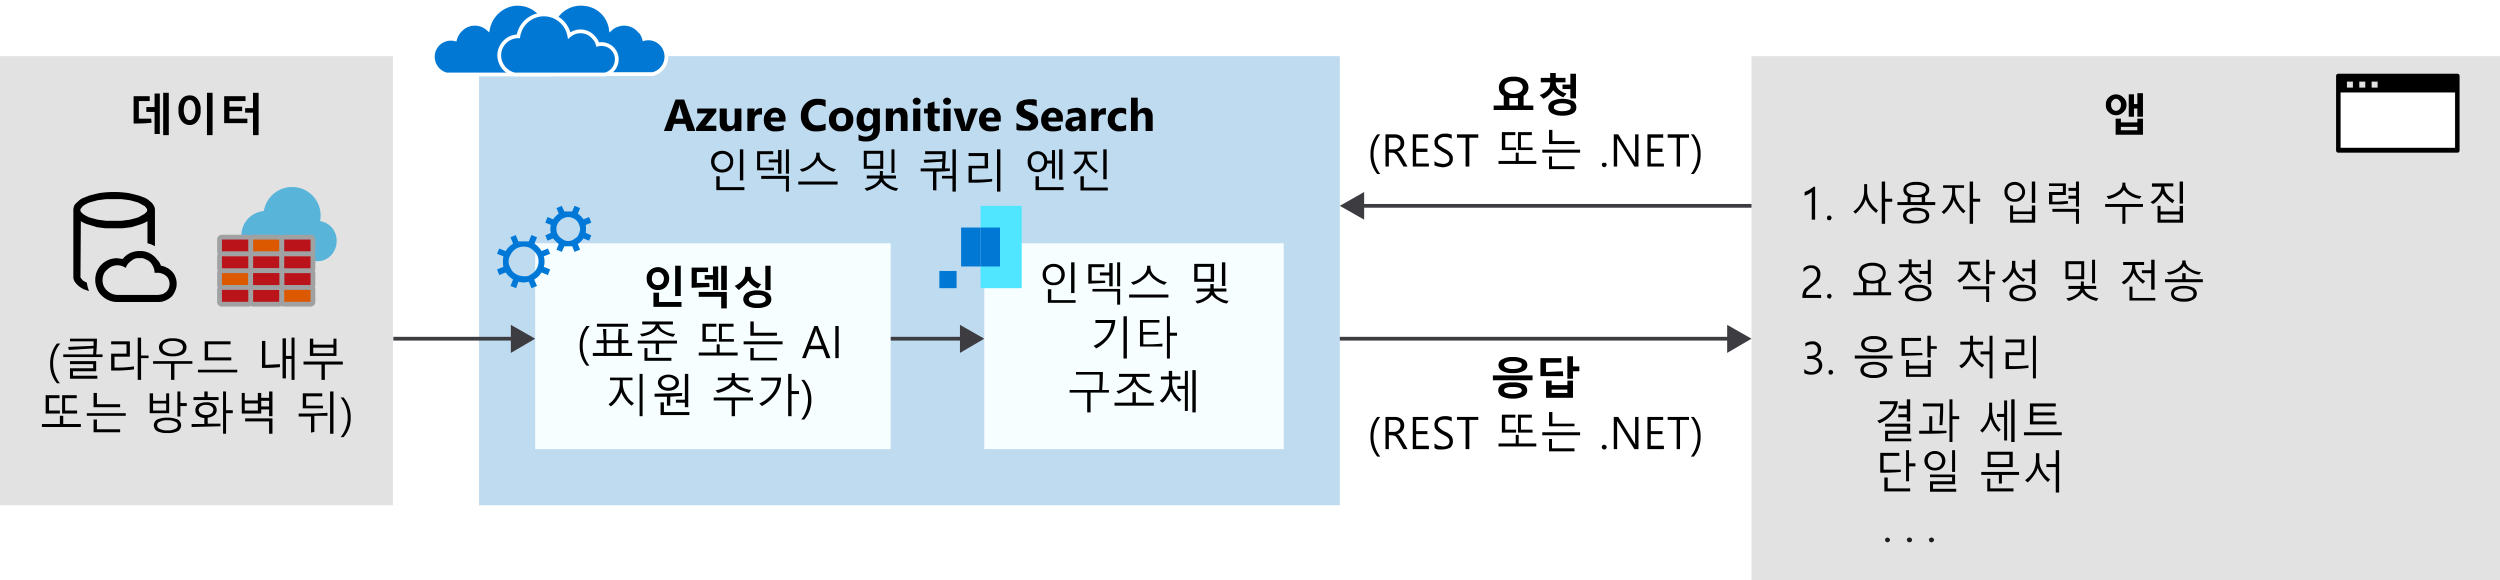 <svg xmlns="http://www.w3.org/2000/svg" xmlns:xlink="http://www.w3.org/1999/xlink" viewBox="0 0 668 155"><defs><symbol id="a" viewBox="0 0 49.9 49.9"><path d="M19.5,39.9a12,12,0,0,0,13.7,9.9,11.9,11.9,0,0,0,10-11.9,16.4,16.4,0,0,0-.2-2.2,8.2,8.2,0,0,0,6.9-8.3c0-4.6-3.5-8.4-7.7-8.4H20.3A10.5,10.5,0,0,0,10.1,29.6,10.3,10.3,0,0,0,19.5,39.9Z" fill="#59b4d9"/><path d="M15,22a.9.9,0,0,0-1,1v5a.9.9,0,0,0,1,1H26a.9.9,0,0,0,1-1V23a.9.9,0,0,0-1-1Z" fill="#dd5900"/><path d="M26,28V23H15v5H26m0,2H15a2,2,0,0,1-2-2V23a2,2,0,0,1,2-2H26a2,2,0,0,1,2,2v5A2,2,0,0,1,26,30Z" fill="#a0a1a2"/><path d="M28,22a.9.9,0,0,0-1,1v5a.9.9,0,0,0,1,1H39a.9.9,0,0,0,1-1V23a.9.9,0,0,0-1-1Z" fill="#ba141a"/><path d="M39,28V23H28v5H39m0,2H28a2,2,0,0,1-2-2V23a2,2,0,0,1,2-2H39a2,2,0,0,1,2,2v5A2,2,0,0,1,39,30Z" fill="#a0a1a2"/><path d="M2,22a.9.9,0,0,0-1,1v5a.9.9,0,0,0,1,1H13a.9.9,0,0,0,1-1V23a.9.9,0,0,0-1-1Z" fill="#ba141a"/><path d="M13,28V23H2v5H13m0,2H2a2,2,0,0,1-2-2V23a2,2,0,0,1,2-2H13a2,2,0,0,1,2,2v5A2,2,0,0,1,13,30Z" fill="#a0a1a2"/><path d="M15,15a.9.9,0,0,0-1,1v5a.9.9,0,0,0,1,1H26a.9.9,0,0,0,1-1V16a.9.9,0,0,0-1-1Z" fill="#ba141a"/><path d="M26,21V16H15v5H26m0,2H15a2,2,0,0,1-2-2V16a2,2,0,0,1,2-2H26a2,2,0,0,1,2,2v5A2,2,0,0,1,26,23Z" fill="#a0a1a2"/><path d="M2,8A.9.9,0,0,0,1,9v5a.9.9,0,0,0,1,1H13a.9.9,0,0,0,1-1V9a.9.9,0,0,0-1-1Z" fill="#dd5900"/><path d="M13,14V9H2v5H13m0,2H2a2,2,0,0,1-2-2V9A2,2,0,0,1,2,7H13a2,2,0,0,1,2,2v5A2,2,0,0,1,13,16Z" fill="#a0a1a2"/><path d="M2,15a.9.9,0,0,0-1,1v5a.9.9,0,0,0,1,1H13a.9.9,0,0,0,1-1V16a.9.9,0,0,0-1-1Z" fill="#ba141a"/><path d="M13,21V16H2v5H13m0,2H2a2,2,0,0,1-2-2V16a2,2,0,0,1,2-2H13a2,2,0,0,1,2,2v5A2,2,0,0,1,13,23Z" fill="#a0a1a2"/><path d="M15,1a.9.9,0,0,0-1,1V7a.9.9,0,0,0,1,1H26a.9.9,0,0,0,1-1V2a.9.9,0,0,0-1-1Z" fill="#ba141a"/><path d="M26,7V2H15V7H26m0,2H15a2,2,0,0,1-2-2V2a2,2,0,0,1,2-2H26a2,2,0,0,1,2,2V7A2,2,0,0,1,26,9Z" fill="#a0a1a2"/><path d="M28,8a.9.9,0,0,0-1,1v5a.9.9,0,0,0,1,1H39a.9.9,0,0,0,1-1V9a.9.9,0,0,0-1-1Z" fill="#ba141a"/><path d="M39,14V9H28v5H39m0,2H28a2,2,0,0,1-2-2V9a2,2,0,0,1,2-2H39a2,2,0,0,1,2,2v5A2,2,0,0,1,39,16Z" fill="#a0a1a2"/><path d="M28,15a.9.9,0,0,0-1,1v5a.9.9,0,0,0,1,1H39a.9.9,0,0,0,1-1V16a.9.9,0,0,0-1-1Z" fill="#ba141a"/><path d="M39,21V16H28v5H39m0,2H28a2,2,0,0,1-2-2V16a2,2,0,0,1,2-2H39a2,2,0,0,1,2,2v5A2,2,0,0,1,39,23Z" fill="#a0a1a2"/><path d="M15,8a.9.9,0,0,0-1,1v5a.9.9,0,0,0,1,1H26a.9.9,0,0,0,1-1V9a.9.9,0,0,0-1-1Z" fill="#ba141a"/><path d="M26,14V9H15v5H26m0,2H15a2,2,0,0,1-2-2V9a2,2,0,0,1,2-2H26a2,2,0,0,1,2,2v5A2,2,0,0,1,26,16Z" fill="#a0a1a2"/><path d="M28,1a.9.9,0,0,0-1,1V7a.9.9,0,0,0,1,1H39a.9.9,0,0,0,1-1V2a.9.9,0,0,0-1-1Z" fill="#dd5900"/><path d="M39,7V2H28V7H39m0,2H28a2,2,0,0,1-2-2V2a2,2,0,0,1,2-2H39a2,2,0,0,1,2,2V7A2,2,0,0,1,39,9Z" fill="#a0a1a2"/><path d="M2,1A.9.9,0,0,0,1,2V7A.9.9,0,0,0,2,8H13a.9.9,0,0,0,1-1V2a.9.9,0,0,0-1-1Z" fill="#ba141a"/><path d="M13,7V2H2V7H13m0,2H2A2,2,0,0,1,0,7V2A2,2,0,0,1,2,0H13a2,2,0,0,1,2,2V7A2,2,0,0,1,13,9Z" fill="#a0a1a2"/></symbol></defs><title>OJ104467218</title><rect width="668" height="155" fill="#fff"/><rect x="128" y="15" width="230" height="120" fill="#fff"/><rect x="128" y="15" width="230" height="120" fill="#0072c6" opacity="0.25" style="isolation:isolate"/><rect x="468" y="15" width="200" height="140" fill="#fff"/><rect x="468" y="15" width="200" height="140" fill="#3c3c41" opacity="0.15" style="isolation:isolate"/><rect y="15" width="105" height="120" fill="#fff"/><rect y="15" width="105" height="120" fill="#3c3c41" opacity="0.15" style="isolation:isolate"/><rect x="143" y="65" width="95" height="55" fill="#fff"/><rect x="143" y="65" width="95" height="55" fill="#50e6ff" opacity="0.05" style="isolation:isolate"/><rect x="263" y="65" width="80" height="55" fill="#fff"/><rect x="263" y="65" width="80" height="55" fill="#50e6ff" opacity="0.05" style="isolation:isolate"/><path d="M147.3,7.9a8,8,0,0,1,9.1-6.8,7.8,7.8,0,0,1,6.8,6.6,5.4,5.4,0,0,1,7.7.6h.1a5.3,5.3,0,0,1,1.1,2.1,4.8,4.8,0,0,1,5.8,3.5,4.8,4.8,0,0,1-3.5,5.9H146.2a6.1,6.1,0,0,1,1.1-12.1Z" fill="#fff"/><path d="M147.3,7.9a8,8,0,0,1,9.1-6.8,7.8,7.8,0,0,1,6.8,6.6,5.4,5.4,0,0,1,7.7.6h.1a5.3,5.3,0,0,1,1.1,2.1,4.8,4.8,0,0,1,5.8,3.5,4.8,4.8,0,0,1-3.5,5.9H146.2a6.1,6.1,0,0,1,1.1-12.1Z" fill="#0078d4"/><path d="M147.3,7.9a8,8,0,0,1,9.1-6.8,7.8,7.8,0,0,1,6.8,6.6,5.4,5.4,0,0,1,7.7.6h.1a5.3,5.3,0,0,1,1.1,2.1,4.8,4.8,0,0,1,5.8,3.5,4.8,4.8,0,0,1-3.5,5.9H146.2a6.1,6.1,0,0,1,1.1-12.1Z" fill="none" stroke="#fff" stroke-miterlimit="10"/><path d="M146.4,7.9a8.2,8.2,0,0,0-9.2-6.8,8.3,8.3,0,0,0-6.8,6.6,5.3,5.3,0,0,0-7.7.7h0a5.3,5.3,0,0,0-1.1,2.1,4.8,4.8,0,0,0-5.8,3.5,4.9,4.9,0,0,0,3.5,5.9h28.2a6.1,6.1,0,0,0-1.1-12.1Z" fill="#fff"/><path d="M146.4,7.9a8.2,8.2,0,0,0-9.2-6.8,8.3,8.3,0,0,0-6.8,6.6,5.3,5.3,0,0,0-7.7.7h0a5.3,5.3,0,0,0-1.1,2.1,4.8,4.8,0,0,0-5.8,3.5,4.9,4.9,0,0,0,3.5,5.9h28.2a6.1,6.1,0,0,0-1.1-12.1Z" fill="#0078d4"/><path d="M146.4,7.9a8.2,8.2,0,0,0-9.2-6.8,8.3,8.3,0,0,0-6.8,6.6,5.3,5.3,0,0,0-7.7.7h0a5.3,5.3,0,0,0-1.1,2.1,4.8,4.8,0,0,0-5.8,3.5,4.9,4.9,0,0,0,3.5,5.9h28.2a6.1,6.1,0,0,0-1.1-12.1Z" fill="none" stroke="#fff" stroke-miterlimit="10"/><path d="M138.5,9.7a6.9,6.9,0,0,1,13.6-.2,4.6,4.6,0,0,1,6.6.6h0a4,4,0,0,1,1,1.8,4.1,4.1,0,0,1,5,3,4.2,4.2,0,0,1-3,5H137.5a5.3,5.3,0,0,1-4.1-5.2A5.1,5.1,0,0,1,138.5,9.7Z" fill="#fff"/><path d="M138.5,9.7a6.9,6.9,0,0,1,13.6-.2,4.6,4.6,0,0,1,6.6.6h0a4,4,0,0,1,1,1.8,4.1,4.1,0,0,1,5,3,4.2,4.2,0,0,1-3,5H137.5a5.3,5.3,0,0,1-4.1-5.2A5.1,5.1,0,0,1,138.5,9.7Z" fill="#0078d4"/><path d="M138.5,9.7a6.9,6.9,0,0,1,13.6-.2,4.6,4.6,0,0,1,6.6.6h0a4,4,0,0,1,1,1.8,4.1,4.1,0,0,1,5,3,4.2,4.2,0,0,1-3,5H137.5a5.3,5.3,0,0,1-4.1-5.2A5.1,5.1,0,0,1,138.5,9.7Z" fill="none" stroke="#fff" stroke-miterlimit="10"/><line x1="468" y1="55" x2="363.4" y2="55" fill="none" stroke="#3c3c41" stroke-miterlimit="10"/><polygon points="364.5 51.3 358 55 364.5 58.7 364.5 51.3" fill="#3c3c41"/><line x1="462.6" y1="90.5" x2="358" y2="90.5" fill="none" stroke="#3c3c41" stroke-miterlimit="10"/><polygon points="461.5 86.8 468 90.5 461.5 94.3 461.5 86.8" fill="#3c3c41"/><line x1="137.6" y1="90.5" x2="105.1" y2="90.5" fill="none" stroke="#3c3c41" stroke-miterlimit="10"/><polygon points="136.5 86.8 143 90.5 136.5 94.3 136.5 86.8" fill="#3c3c41"/><line x1="257.6" y1="90.5" x2="238" y2="90.5" fill="none" stroke="#3c3c41" stroke-miterlimit="10"/><polygon points="256.5 86.8 263 90.5 256.5 94.3 256.5 86.8" fill="#3c3c41"/><path d="M21.5,73.9a.6.6,0,0,0,.2.5l.4.5.6.4.5.2a8.6,8.6,0,0,0,.6,2.3l-1.4-.5a6.7,6.7,0,0,1-1.4-.9,5.2,5.2,0,0,1-1-1.1,2.3,2.3,0,0,1-.4-1.4V56.2a3.2,3.2,0,0,1,.3-1.4,4.7,4.7,0,0,1,1-1,3.8,3.8,0,0,1,1.3-.9l1.5-.6,1.5-.4,1.3-.3a26.2,26.2,0,0,1,7.9,0l1.3.3,1.5.4,1.6.6a5.1,5.1,0,0,1,1.3.9,2.8,2.8,0,0,1,.9,1,2.3,2.3,0,0,1,.4,1.4v9.6a7,7,0,0,0-2-.8V59.1a8.8,8.8,0,0,1-2,.9l-2.3.7-2.4.3H28.2l-2.3-.3L23.6,60a7.2,7.2,0,0,1-2-.9Zm8.9-20.7h-2l-2.3.3-2.2.6a7.7,7.7,0,0,0-1.8,1l-.4.5a.8.8,0,0,0,0,1.1l.4.4a7.7,7.7,0,0,0,1.8,1l2.2.6,2.3.3h4l2.3-.3,2.2-.6,1.8-1c.1-.2.3-.3.4-.4a.8.8,0,0,0,0-1.1l-.4-.5-1.8-1-2.2-.6-2.3-.3ZM43,71a4.9,4.9,0,0,1,1.7.6,4.1,4.1,0,0,1,1.3,1,3.8,3.8,0,0,1,.9,1.5,4.7,4.7,0,0,1,.3,1.7,4.1,4.1,0,0,1-.4,1.9,4.4,4.4,0,0,1-1,1.6,5.4,5.4,0,0,1-1.6,1,4.3,4.3,0,0,1-1.9.4H31.4A5.9,5.9,0,0,1,27.2,79a5,5,0,0,1-1.3-1.9,6.1,6.1,0,0,1,0-4.6,5.7,5.7,0,0,1,3.2-3.1,5.9,5.9,0,0,1,2.3-.4l1.4.2a5.3,5.3,0,0,1,2-1.6,6.4,6.4,0,0,1,4.3-.3A5.6,5.6,0,0,1,42,69.4,3.9,3.9,0,0,1,43,71Zm-.7,7.8,1.2-.2.9-.6a3,3,0,0,0,.1-4.2h-.1a1.8,1.8,0,0,0-.9-.6,2.7,2.7,0,0,0-1.2-.3h-1a3.7,3.7,0,0,0-.3-1.5,5.7,5.7,0,0,0-.8-1.3,3.5,3.5,0,0,0-1.3-.8,2.2,2.2,0,0,0-1.6-.3,2.5,2.5,0,0,0-1.2.1,3.3,3.3,0,0,0-1,.6,3.6,3.6,0,0,0-1.5,1.9,3.8,3.8,0,0,0-5,.5,2.7,2.7,0,0,0-.9,1.2,4.2,4.2,0,0,0,0,3.1,4.2,4.2,0,0,0,3.7,2.4Z"/><use width="49.9" height="49.94" transform="matrix(0.64, 0, 0, -0.64, 58.02, 81.94)" xlink:href="#a"/><rect x="625.4" y="24" width="30.5" height="16.45" fill="#fff"/><path d="M657.2,20.3a.6.6,0,0,0-.5-.6H624.8a.6.6,0,0,0-.6.6h0V40.2a.6.6,0,0,0,.6.6h31.9a.6.6,0,0,0,.5-.6Zm-28.5,3.1h-1.6V21.8h1.6Zm3.3,0h-1.6V21.8H632Zm3.3,0h-1.6V21.8h1.6Zm-9.9,1.3H656V39.5H625.4Z"/><path d="M146.3,64.3l-.6-1.4,1.5-.7a3.7,3.7,0,0,1,0-2.1l-1.5-.6.6-1.5,1.5.6a5.4,5.4,0,0,1,1.5-1.5l-.6-1.5,1.4-.6.7,1.5h2.1l.6-1.5,1.5.6-.6,1.5a5.4,5.4,0,0,1,1.5,1.5l1.5-.6.6,1.5-1.5.6a7.4,7.4,0,0,1,0,2.1l1.5.7-.6,1.4-1.5-.6a5.4,5.4,0,0,1-1.5,1.5l.6,1.5-1.5.6-.6-1.5h-2.1l-.7,1.5-1.4-.6.6-1.5a8,8,0,0,1-1.5-1.5Zm6.8-.2,1-.7a2.1,2.1,0,0,0,.6-1,2.7,2.7,0,0,0,.3-1.2,2.4,2.4,0,0,0-.3-1.2,1.7,1.7,0,0,0-.6-1,3,3,0,0,0-1-.7,2.8,2.8,0,0,0-1.3-.3,2.7,2.7,0,0,0-1.2.3,2.3,2.3,0,0,0-1,.7,2.6,2.6,0,0,0-.7,1,2.3,2.3,0,0,0-.2,1.2,2.5,2.5,0,0,0,.2,1.2,3.6,3.6,0,0,0,.7,1l1,.7a2.7,2.7,0,0,0,1.2.3,2.8,2.8,0,0,0,1.3-.3Zm-18.6,4.4-1.7-.7.6-1.4,1.7.7a6.4,6.4,0,0,1,2-2l-.7-1.7,1.4-.6.7,1.7h2.8l.7-1.7,1.5.6-.7,1.7a6.1,6.1,0,0,1,1.9,2l1.7-.7.6,1.4-1.7.7a5,5,0,0,1,0,2.8l1.7.7-.6,1.5-1.7-.7a5.2,5.2,0,0,1-2,1.9l.8,1.7L142,77l-.7-1.7-1.4.2-1.4-.2-.6,1.7-1.5-.6.7-1.7a7.3,7.3,0,0,1-2-1.9l-1.7.7-.6-1.5,1.7-.7a6.1,6.1,0,0,1-.1-1.4A7.1,7.1,0,0,1,134.5,68.5Zm7,5a5,5,0,0,0,1.2-.8,3.8,3.8,0,0,0,.9-1.3,4,4,0,0,0,.3-1.5,4.1,4.1,0,0,0-.3-1.6,5.3,5.3,0,0,0-2.1-2.1,4.1,4.1,0,0,0-1.6-.3,4,4,0,0,0-1.5.3,3.8,3.8,0,0,0-1.3.9,5,5,0,0,0-.8,1.2,3.2,3.2,0,0,0,0,3.1,5.7,5.7,0,0,0,.8,1.3,5.7,5.7,0,0,0,1.3.8,4,4,0,0,0,1.5.3,3,3,0,0,0,1.6-.2Z" fill="#0078d7"/><path d="M273,55H262V77h11Z" fill="#50e6ff"/><path d="M262,60.8h-5.2V71.2H262Z" fill="#0078d4"/><path d="M267.2,60.8H262V71.2h5.2Z" fill="#0078d4"/><path d="M255.6,72.4H251V77h4.6Z" fill="#0078d4"/><path d="M504.3,144.9a.6.6,0,0,1-.6-.6h0c0-.2,0-.4.2-.5l.4-.2.5.2a.8.8,0,0,1,.2.5.7.7,0,0,1-.7.6Z" fill="#1e1e1e"/><path d="M510.2,144.9a.6.6,0,0,1-.5-.2l-.2-.4a.8.8,0,0,1,.2-.5c.3-.2.7-.3.9,0h.1a.6.6,0,0,1,0,.9A.6.6,0,0,1,510.2,144.9Z" fill="#1e1e1e"/><path d="M516.1,144.9c-.2,0-.4,0-.5-.2l-.2-.4a.8.8,0,0,1,.2-.5l.5-.2a.8.8,0,0,1,.7.7.5.5,0,0,1-.3.4C516.4,144.9,516.3,144.9,516.1,144.9Z" fill="#1e1e1e"/><path d="M40.5,32.8a40.6,40.6,0,0,1-4.8.2V25.7H40V27H37.1v4.7h3.3Zm-1.4-2.9V28.6h2.2V25h1.4V35.8H41.3V29.9Zm4.5,6.2V24.8h1.5V36.1Z"/><path d="M50.7,33.4a2.7,2.7,0,0,1-2.2-1.1,4.3,4.3,0,0,1-.8-2.9,4.3,4.3,0,0,1,.8-2.9,2.6,2.6,0,0,1,2.2-1,2.4,2.4,0,0,1,2.1,1,4.3,4.3,0,0,1,.8,2.9,4.3,4.3,0,0,1-.8,2.9A2.5,2.5,0,0,1,50.7,33.4Zm0-6.7a1.4,1.4,0,0,0-1.2.8,4.5,4.5,0,0,0-.4,1.9,3.9,3.9,0,0,0,.5,2,1.2,1.2,0,0,0,1.1.7,1.3,1.3,0,0,0,1.1-.7,3.7,3.7,0,0,0,.4-2,3.4,3.4,0,0,0-.4-1.9A1.4,1.4,0,0,0,50.7,26.7Zm4.6,9.4V24.8h1.5V36.1Z"/><path d="M61.3,29.7v2h4.8v1.2H59.9V25.7h5.7V27H61.3v1.5h3.4v1.2Zm6.3,6.4v-6H65.5V28.9h2.1V24.8h1.5V36.1Z"/><path d="M185.8,35h-2.1l-.6-1.9h-3l-.6,1.9h-2.1l3.1-8.4h2.3Zm-3.2-3.3-.9-2.9c0-.2-.1-.4-.1-.7h-.1a1.7,1.7,0,0,1-.1.7l-.9,2.9Z"/><path d="M191.4,35H186v-.8l3-3.9h-2.7V29h5.1v.9l-2.9,3.7h2.9Z"/><path d="M198.1,35h-1.8v-.9h0a2.2,2.2,0,0,1-1.9,1c-1.4,0-2.1-.8-2.1-2.5V29h1.9v3.4c0,.9.3,1.3,1,1.3a1.1,1.1,0,0,0,.8-.3,1.7,1.7,0,0,0,.3-1V29h1.8Z"/><path d="M203.6,30.6h-.7a1.2,1.2,0,0,0-1,.4,2.1,2.1,0,0,0-.3,1.2V35h-1.9V29h1.9v1.1h0a1.6,1.6,0,0,1,1.6-1.2h.4Z"/><path d="M209.9,32.5h-4c.1.9.7,1.3,1.7,1.3a3.7,3.7,0,0,0,1.8-.4v1.3a4.8,4.8,0,0,1-2.2.4,2.8,2.8,0,0,1-2.3-.8,3.1,3.1,0,0,1-.8-2.2,3.2,3.2,0,0,1,.9-2.4,3,3,0,0,1,4.2-.1,3.3,3.3,0,0,1,.7,2.1Zm-1.7-1.1c0-.9-.4-1.3-1.1-1.3a1.3,1.3,0,0,0-.8.3,3,3,0,0,0-.4,1Z"/><path d="M220.6,34.7a6.2,6.2,0,0,1-2.5.4,3.7,3.7,0,0,1-3-1.1,4,4,0,0,1-1.1-3,4.5,4.5,0,0,1,1.2-3.3,4.3,4.3,0,0,1,3.3-1.3,6.6,6.6,0,0,1,2.1.3v1.9a3.6,3.6,0,0,0-2-.6,2.6,2.6,0,0,0-1.9.8,2.7,2.7,0,0,0-.7,2,2.7,2.7,0,0,0,.7,2,2.1,2.1,0,0,0,1.8.7,5,5,0,0,0,2.1-.5Z"/><path d="M224.7,35.1a2.8,2.8,0,0,1-2.3-.8,3,3,0,0,1-.9-2.3,2.9,2.9,0,0,1,.9-2.3,3.6,3.6,0,0,1,4.8,0,3.1,3.1,0,0,1,.8,2.2,3.2,3.2,0,0,1-.9,2.4A3.2,3.2,0,0,1,224.7,35.1Zm.1-4.9a1.4,1.4,0,0,0-1.1.5,2.3,2.3,0,0,0-.3,1.3c0,1.1.4,1.7,1.4,1.7s1.3-.6,1.3-1.8S225.7,30.2,224.8,30.2Z"/><path d="M235.1,34.3a3.6,3.6,0,0,1-.9,2.6,4.1,4.1,0,0,1-2.8.9,5.3,5.3,0,0,1-2-.3V35.9a3.5,3.5,0,0,0,1.9.6,2.5,2.5,0,0,0,1.5-.5,2.2,2.2,0,0,0,.5-1.4v-.5h0a2.2,2.2,0,0,1-1.9,1,2.2,2.2,0,0,1-1.9-.8,3.3,3.3,0,0,1-.6-2.1,3.7,3.7,0,0,1,.7-2.5,2.5,2.5,0,0,1,2-.9,2,2,0,0,1,1.7.9h0V29h1.8Zm-1.8-2.2v-.5a1.7,1.7,0,0,0-.3-1,1.8,1.8,0,0,0-.9-.4,1.2,1.2,0,0,0-1,.5,2.9,2.9,0,0,0-.3,1.4,2.1,2.1,0,0,0,.3,1.2,1.2,1.2,0,0,0,1.8,0A1.6,1.6,0,0,0,233.3,32.1Z"/><path d="M242.5,35h-1.8V31.6c0-.9-.4-1.4-1-1.4a1,1,0,0,0-.8.4,1.7,1.7,0,0,0-.3,1V35h-1.9V29h1.9v.9h0a2.1,2.1,0,0,1,1.9-1.1c1.4,0,2,.8,2,2.5Z"/><path d="M244.9,28a1,1,0,0,1-1-1,.7.7,0,0,1,.3-.6.9.9,0,0,1,.7-.3,1,1,0,0,1,.8.3.7.7,0,0,1,.3.6.8.8,0,0,1-.3.7A1,1,0,0,1,244.9,28Zm1,7H244V29h1.9Z"/><path d="M251.1,34.9a2.4,2.4,0,0,1-1.3.2c-1.3,0-1.9-.6-1.9-2V30.3h-1V29h1V27.7l1.8-.6V29h1.4v1.3h-1.4v2.5c0,.6.3.9.8.9h.6Z"/><path d="M253.1,28a1,1,0,0,1-.8-.3.9.9,0,0,1-.3-.7.7.7,0,0,1,.3-.6,1,1,0,0,1,.8-.3.9.9,0,0,1,.7.3.7.7,0,0,1,.3.6.8.8,0,0,1-.3.7A.9.9,0,0,1,253.1,28Zm.9,7h-1.9V29H254Z"/><path d="M261.3,29,259,35h-2.1l-2.1-6h2l1,3.7a5.2,5.2,0,0,1,.2,1.1h.1a5.2,5.2,0,0,1,.2-1.1l1.1-3.7Z"/><path d="M267.4,32.5h-3.9c0,.9.6,1.3,1.6,1.3a3.4,3.4,0,0,0,1.8-.4v1.3a4.8,4.8,0,0,1-2.2.4,3,3,0,0,1-2.3-.8,3.1,3.1,0,0,1-.8-2.2,3.2,3.2,0,0,1,.9-2.4,3,3,0,0,1,4.2-.1,2.8,2.8,0,0,1,.7,2.1Zm-1.7-1.1c0-.9-.4-1.3-1.1-1.3a1.3,1.3,0,0,0-.8.3,3,3,0,0,0-.4,1Z"/><path d="M271.6,34.7V32.8a3,3,0,0,0,1.1.6l1.2.3h.7l.4-.2.3-.3a.4.4,0,0,0,.1-.3.5.5,0,0,0-.2-.4l-.3-.4-.6-.3-.8-.3a3.9,3.9,0,0,1-1.4-1,2,2,0,0,1-.5-1.5,2,2,0,0,1,.3-1.1,1.8,1.8,0,0,1,.7-.8l1-.4,1.3-.2h1.2l.9.2v1.8l-.4-.3H276l-.5-.2H274l-.3.3c-.1.1-.1.2-.1.4a.4.4,0,0,0,.1.3l.3.4.5.3.7.3.9.4.7.5a2.5,2.5,0,0,1,.4.7,2.9,2.9,0,0,1,.2.9,2.1,2.1,0,0,1-.3,1.2,2.7,2.7,0,0,1-.7.8l-1.1.4h-2.6A3.5,3.5,0,0,1,271.6,34.7Z"/><path d="M284,32.5h-3.9c0,.9.6,1.3,1.6,1.3a3.4,3.4,0,0,0,1.8-.4v1.3a4.8,4.8,0,0,1-2.2.4,3,3,0,0,1-2.3-.8,3.1,3.1,0,0,1-.8-2.2,3.2,3.2,0,0,1,.9-2.4,3,3,0,0,1,4.2-.1,2.8,2.8,0,0,1,.7,2.1Zm-1.7-1.1c0-.9-.4-1.3-1.1-1.3a.9.9,0,0,0-.7.3,1.3,1.3,0,0,0-.4,1Z"/><path d="M290.1,35h-1.7v-.9h0a1.9,1.9,0,0,1-1.8,1,1.6,1.6,0,0,1-1.4-.5,1.4,1.4,0,0,1-.5-1.3c0-1.1.7-1.8,2.1-2l1.6-.2c0-.7-.4-1-1.1-1a3.6,3.6,0,0,0-2,.6V29.3l1-.3,1.3-.2c1.7,0,2.5.9,2.5,2.6Zm-1.7-2.5v-.4l-1.1.2c-.6.1-.9.3-.9.8a.8.8,0,0,0,.2.5.7.7,0,0,0,.6.2,1.4,1.4,0,0,0,.9-.3A1.7,1.7,0,0,0,288.4,32.5Z"/><path d="M295.5,30.6h-.7a1.2,1.2,0,0,0-1,.4,2.1,2.1,0,0,0-.3,1.2V35h-1.9V29h1.9v1.1h0a1.6,1.6,0,0,1,1.6-1.2h.4Z"/><path d="M300.9,34.8a4.2,4.2,0,0,1-1.8.3,2.7,2.7,0,0,1-2.2-.8,2.9,2.9,0,0,1-.9-2.2,3.2,3.2,0,0,1,.9-2.4,3.5,3.5,0,0,1,2.5-.9,2.8,2.8,0,0,1,1.5.3v1.6a1.9,1.9,0,0,0-1.3-.5,1.7,1.7,0,0,0-1.2.5,1.9,1.9,0,0,0-.5,1.3,1.5,1.5,0,0,0,1.7,1.7,2.2,2.2,0,0,0,1.3-.4Z"/><path d="M308,35h-1.9V31.6c0-.9-.3-1.4-1-1.4a1.2,1.2,0,0,0-.8.4,1.7,1.7,0,0,0-.3,1V35h-1.8V26.1H304v3.8h0a2.3,2.3,0,0,1,1.9-1.1c1.4,0,2.1.8,2.1,2.5Z"/><path d="M175.8,77.5a2.9,2.9,0,0,1-2.2-.9,2.9,2.9,0,0,1-.8-2.2,2.5,2.5,0,0,1,.8-2.1,3.1,3.1,0,0,1,4.4,0,2.9,2.9,0,0,1,.8,2.1,3.3,3.3,0,0,1-.8,2.2A2.9,2.9,0,0,1,175.8,77.5Zm0-4.8a1.6,1.6,0,0,0-1.2.4,2,2,0,0,0-.4,1.3,1.7,1.7,0,0,0,.4,1.3,1.7,1.7,0,0,0,2.4,0,2.2,2.2,0,0,0,.4-1.3,1.7,1.7,0,0,0-.5-1.2A1.2,1.2,0,0,0,175.8,72.7ZM174.6,82V78.2h1.5v2.5h6V82Zm5.8-2.9V71h1.5v8.1Z"/><path d="M189.6,76.7l-4.8.2V71.5h4.4v1.2h-3v2.9h3.3Zm3.1,5.7V79.3h-6V78h7.5v4.4Zm-2.2-4.9V74.7h-2.2V73.5h2.2V71.2h1.4v6.3Zm2.2,0V71h1.5v6.5Z"/><path d="M202.5,77.1a6.2,6.2,0,0,1-2.6-2.1,5.3,5.3,0,0,1-1.1,1.3l-1.4,1.2-1.1-1.1a5.6,5.6,0,0,0,2.1-1.6,3.3,3.3,0,0,0,.7-2.1V71.3h1.5v1.4a3.2,3.2,0,0,0,.8,2,4.1,4.1,0,0,0,2,1.2Zm-.1,5.2a5.5,5.5,0,0,1-2.8-.6,2.2,2.2,0,0,1-1-1.7,2.2,2.2,0,0,1,1-1.8,5.5,5.5,0,0,1,2.8-.6,5.4,5.4,0,0,1,2.7.6,2.1,2.1,0,0,1,1,1.8,2,2,0,0,1-1,1.7A5.4,5.4,0,0,1,202.4,82.3Zm0-3.5a3.7,3.7,0,0,0-1.7.3,1,1,0,0,0-.6.9.9.9,0,0,0,.6.8,3.7,3.7,0,0,0,1.7.3,3.2,3.2,0,0,0,1.6-.3.9.9,0,0,0,.6-.8,1,1,0,0,0-.6-.9A3.2,3.2,0,0,0,202.4,78.8Zm2.1-1.3V71h1.4v6.5Z"/><path d="M193,46.1a3.3,3.3,0,0,1-2.2-.8,3.2,3.2,0,0,1-.8-2.1,2.9,2.9,0,0,1,.8-2.1,3.3,3.3,0,0,1,2.2-.8,3.2,3.2,0,0,1,2.1.8,2.5,2.5,0,0,1,.8,2.1,2.8,2.8,0,0,1-.8,2.1A3.2,3.2,0,0,1,193,46.1Zm0-5a2.1,2.1,0,0,0-2.1,2.1,2,2,0,0,0,.6,1.5,1.8,1.8,0,0,0,1.5.6,2.1,2.1,0,0,0,2.1-2.1,1.8,1.8,0,0,0-.6-1.5A2,2,0,0,0,193,41.1Zm-1.6,9.7V47.1h.9V50h6.6v.8Zm6.3-2.6V39.9h.9v8.3Z"/><path d="M206.8,45.5h-4.5V40.4h4.3v.8h-3.5v3.6h3.7Zm3.2,5.7V47.8h-6.6V47h7.4v4.2Zm-2.1-4.8v-3h-2.5v-.8h2.5V40.1h.9v6.3Zm2.1,0V39.9h.8v6.5Z"/><path d="M223.8,49.3H213.3v-.8h10.5Zm-5.3-6.5a5.2,5.2,0,0,1-1.6,1.8,5.8,5.8,0,0,1-2.6,1.3l-.6-.7a5.7,5.7,0,0,0,3.2-1.6,3.3,3.3,0,0,0,1.2-2.2v-.6h.9v.6a3.3,3.3,0,0,0,1.2,2.2,6.1,6.1,0,0,0,3.2,1.6l-.7.7a8.5,8.5,0,0,1-2.5-1.3A5.6,5.6,0,0,1,218.5,42.8Z"/><path d="M230.8,45.1V40.3H236v4.8Zm8.7,5.9a6.1,6.1,0,0,1-4-2.4,6.5,6.5,0,0,1-1.7,1.5,10.2,10.2,0,0,1-2.2.9l-.6-.7a7.4,7.4,0,0,0,2.6-1,3.5,3.5,0,0,0,1.4-1.6h-3.4v-.8h3.5V45.7h.8v1.2h3.5v.8H236a2.9,2.9,0,0,0,1.4,1.6,4.9,4.9,0,0,0,2.6,1Zm-4.3-9.9h-3.6v3.2h3.6Zm3,5.1V39.9h.8v6.3Z"/><path d="M249.3,50.8v-5H246v-.8h5.7a15.3,15.3,0,0,1,.1-1.8l-4.8.3-.2-.8,5-.2V41.2h-4.6v-.8h5.5c0,1.4-.1,2.9-.2,4.6h1.3v.7l-3.6.2v5Zm2.4-3.1V47h2.8V39.9h.9V51.2h-.9V47.7Z"/><path d="M258.8,48.8V44.3h4.3V41.7h-4.3v-.8H264V45h-4.3v3a51.7,51.7,0,0,0,5.4-.2v.7A40.5,40.5,0,0,1,258.8,48.8Zm7.6,2.4V39.9h.9V51.2Z"/><path d="M279.8,43.7a2.5,2.5,0,0,1-.8,1.7,2.8,2.8,0,0,1-1.8.6,2.6,2.6,0,0,1-1.9-.7,2.8,2.8,0,0,1-.7-2.1,2.6,2.6,0,0,1,2.6-2.8,2.4,2.4,0,0,1,1.8.7,2.2,2.2,0,0,1,.8,1.8h1.3V40.1h.8v7.6h-.8v-4Zm-2.6-2.5a2.1,2.1,0,0,0-1.3.5,3,3,0,0,0,0,3,1.8,1.8,0,0,0,1.3.6,1.5,1.5,0,0,0,1.3-.6,2.5,2.5,0,0,0,0-3A1.7,1.7,0,0,0,277.2,41.2Zm-.5,9.6V47.1h.9V50h6.6v.8ZM283,48V39.9h.9V48Z"/><path d="M292.8,46.3l-1.6-1.4a4.8,4.8,0,0,1-1.1-1.5,7.3,7.3,0,0,1-1.1,1.8,7,7,0,0,1-1.7,1.4l-.6-.6a7.6,7.6,0,0,0,2.1-1.9,4,4,0,0,0,.9-2.4v-.4h-2.6v-.8h6v.8h-2.6v.4a4,4,0,0,0,.9,2.3,5.9,5.9,0,0,0,2,1.6Zm-4.1,4.6V47.1h.9v3H296v.8Zm6.1-3v-8h.9v8Z"/><path d="M399.1,29.4V28.2h2.7V25.6a2.4,2.4,0,0,1-1.3-2.2,2.8,2.8,0,0,1,1.1-2.2,4.9,4.9,0,0,1,2.8-.7,5.2,5.2,0,0,1,2.9.7,2.8,2.8,0,0,1,1.1,2.2,2.6,2.6,0,0,1-1.3,2.2v2.6h2.6v1.2Zm5.3-7.7a2.9,2.9,0,0,0-1.7.4,1.4,1.4,0,0,0-.7,1.3,1.3,1.3,0,0,0,.7,1.2,2.9,2.9,0,0,0,1.7.5,3,3,0,0,0,1.8-.5,1.5,1.5,0,0,0,.7-1.2,1.6,1.6,0,0,0-.7-1.3A3,3,0,0,0,404.4,21.7Zm-1.1,6.5h2.3v-2h-2.3Z"/><path d="M417.7,26a7,7,0,0,1-2.7-1.9,5.8,5.8,0,0,1-1.1,1.3,6.5,6.5,0,0,1-1.5,1l-1-1a5.4,5.4,0,0,0,2.1-1.3,2.8,2.8,0,0,0,.7-1.9V22h-2.5V20.8h2.5V19.5h1.5v1.3h2.6V22h-2.6v.2a2.5,2.5,0,0,0,.8,1.7,5.3,5.3,0,0,0,2.1,1.1Zm-.2,4.9a5.3,5.3,0,0,1-2.8-.6,1.8,1.8,0,0,1-1-1.6,1.9,1.9,0,0,1,1-1.7,6.8,6.8,0,0,1,5.6,0,2,2,0,0,1,.9,1.7,1.8,1.8,0,0,1-.9,1.6A5.5,5.5,0,0,1,417.5,30.9Zm0-3.3a3.4,3.4,0,0,0-1.7.3c-.4.2-.6.4-.6.8s.2.5.6.7a3.4,3.4,0,0,0,1.7.3,4,4,0,0,0,1.7-.3c.4-.2.5-.4.5-.7a.7.7,0,0,0-.5-.8A4,4,0,0,0,417.5,27.6Zm2.1-1.3V23.8h-2.1V22.6h2.1V19.7h1.5v6.6Z"/><path d="M398.9,101.6v-1.3h10.6v1.3Zm5.3,4.9a6,6,0,0,1-2.9-.6,1.8,1.8,0,0,1,0-3.2,6,6,0,0,1,2.9-.5,5.6,5.6,0,0,1,2.9.5,1.8,1.8,0,0,1,0,3.2A5.7,5.7,0,0,1,404.2,106.5Zm0-6.8a5.3,5.3,0,0,1-2.8-.6,1.7,1.7,0,0,1-1-1.6,1.6,1.6,0,0,1,1-1.5,5.3,5.3,0,0,1,2.8-.6,5.7,5.7,0,0,1,2.9.6,1.6,1.6,0,0,1,1,1.5,1.7,1.7,0,0,1-1,1.6A5.7,5.7,0,0,1,404.2,99.7Zm0,3.7c-1.6,0-2.3.3-2.3.9a.7.7,0,0,0,.6.7,3.7,3.7,0,0,0,1.7.3,4.2,4.2,0,0,0,1.8-.3.7.7,0,0,0,.6-.7Q406.6,103.4,404.2,103.4Zm0-6.9a4,4,0,0,0-1.7.3c-.4.2-.6.4-.6.7s.2.6.6.8a4,4,0,0,0,1.7.3c1.6,0,2.4-.4,2.4-1.1s-.2-.5-.6-.7A4.2,4.2,0,0,0,404.2,96.5Z"/><path d="M417.7,100.5h-6.1V95.7h5.6v1.2h-4.1v2.5l4.5-.2Zm-4.6,5.8v-4.6h1.5v1.2h4.2v-1.2h1.5v4.6Zm5.7-2.2h-4.2v.9h4.2Zm1.5-4.9v2h-1.5v-6h1.5v2.7H422v1.3Z"/><path d="M565.4,30.8a2.7,2.7,0,0,1-1.9-.8,2.3,2.3,0,0,1-.8-2,2.4,2.4,0,0,1,.8-2,2.7,2.7,0,0,1,3.8,0,2.5,2.5,0,0,1,.9,2,2.4,2.4,0,0,1-.9,2A2.6,2.6,0,0,1,565.4,30.8Zm0-4.4a1.1,1.1,0,0,0-.9.5,1.2,1.2,0,0,0-.4,1.1,1.6,1.6,0,0,0,.4,1.2,1.2,1.2,0,0,0,1.8,0,1.6,1.6,0,0,0,.4-1.2,1.2,1.2,0,0,0-.4-1.1A1.1,1.1,0,0,0,565.4,26.4Zm-.1,9.6V31.7h1.4v1h4.4v-1h1.5V36Zm5.8-2.1h-4.4v.9h4.4Zm0-2.7V29h-.9v2.2h-1.4v-6h1.4v2.6h.9V24.9h1.5v6.3Z"/><path d="M368,46.5a7.9,7.9,0,0,1-1.8-5.3,7.9,7.9,0,0,1,1.8-5.3h.8a8.7,8.7,0,0,0,0,10.6Z"/><path d="M376.1,44.5H375l-1.4-2.4c-.3-.5-.5-.9-.8-1a1.1,1.1,0,0,0-.8-.3h-.9v3.7h-.9V35.9h2.5a2.8,2.8,0,0,1,1.8.6,2.4,2.4,0,0,1,.7,1.7,2.2,2.2,0,0,1-1.9,2.3h0a1,1,0,0,1,.6.5c.2.1.4.5.7.9Zm-5-7.7v3.1h1.4a1.6,1.6,0,0,0,1.2-.4,1.3,1.3,0,0,0,.5-1.2,1.2,1.2,0,0,0-.4-1.1,1.7,1.7,0,0,0-1.3-.4Z"/><path d="M381.8,44.5h-4.3V35.9h4.1v.9h-3.2v2.9h3v.9h-3v3.1h3.4Z"/><path d="M383.3,43c.2.3.6.4,1,.6l1.2.2c1.2,0,1.8-.5,1.8-1.4a1.9,1.9,0,0,0-.2-.7l-.5-.5-1.3-.7-1.6-1.1a2.1,2.1,0,0,1-.4-1.4,1.7,1.7,0,0,1,.8-1.6,2.7,2.7,0,0,1,2-.7,3.9,3.9,0,0,1,1.8.3v1.1a3.6,3.6,0,0,0-1.9-.5,2,2,0,0,0-1.3.4,1.1,1.1,0,0,0-.5.9,1.3,1.3,0,0,0,.4,1l1.4.9a4.6,4.6,0,0,1,1.8,1.3,2,2,0,0,1,.4,1.3,2.1,2.1,0,0,1-.7,1.7,3.8,3.8,0,0,1-2.2.6l-1.1-.2-.9-.3Z"/><path d="M395,36.8h-2.4v7.7h-1V36.8h-2.3v-.9H395Z"/><path d="M400.4,43.8V43H405V40.8h.8V43h4.7v.8Zm.9-8.5h3.6v.8h-2.7v3.3h2.9v.7h-3.8Zm4.3,0h3.7v.8h-2.9v3.3h3.1v.7h-3.9Z"/><path d="M412.1,40.8V40h10.1v.8Zm1.8,4.4V41.8h.8v2.6h6v.8Zm0-6.7V34.7h.9v3h5.9v.8Z"/><path d="M428,44c0-.2.1-.3.2-.5h.9c.1.2.2.3.2.5s-.1.3-.2.5l-.5.2-.4-.2C428.1,44.3,428,44.2,428,44Z"/><path d="M437.8,44.5h-1.1l-4.3-7-.3-.5h0v7.5h-.9V35.9h1.2l4.2,6.9c.2.3.3.5.4.5h0a3.8,3.8,0,0,1-.1-1.2V35.9h.9Z"/><path d="M444.6,44.5h-4.4V35.9h4.2v.9h-3.3v2.9h3.1v.9h-3.1v3.1h3.5Z"/><path d="M451.3,36.8h-2.4v7.7H448V36.8h-2.4v-.9h5.7Z"/><path d="M451.8,46.5a8.7,8.7,0,0,0,0-10.6h.8a7.9,7.9,0,0,1,1.8,5.3,7.9,7.9,0,0,1-1.8,5.3Z"/><path d="M485,58.7h-.9V51.3l-.9.6-1,.4v-1l1.3-.6,1.1-.8h.4Z"/><path d="M488.2,58.2c0-.2,0-.3.1-.4a.6.6,0,0,1,.5-.2.4.4,0,0,1,.4.2.5.5,0,0,1,.2.4c0,.2-.1.3-.2.5l-.4.2-.5-.2A.7.7,0,0,1,488.2,58.2Z"/><path d="M501.3,56.9a10.2,10.2,0,0,1-1.8-1.8,8.8,8.8,0,0,1-1-1.9,5.3,5.3,0,0,1-1,2,10.5,10.5,0,0,1-1.7,1.9l-.6-.6a6.1,6.1,0,0,0,2.1-2.4,6.7,6.7,0,0,0,.8-3V49.2h.8v1.9a6,6,0,0,0,.8,2.8,7.8,7.8,0,0,0,2.1,2.3Zm2.4-3v5.9h-.9V48.5h.9v4.6h1.9v.8Z"/><path d="M509.7,52.4a1.7,1.7,0,0,1-1.1-1.7,1.6,1.6,0,0,1,.9-1.5,4.4,4.4,0,0,1,2.5-.6,4.8,4.8,0,0,1,2.6.6,1.6,1.6,0,0,1,.9,1.5,1.8,1.8,0,0,1-1.1,1.7V54h2.7v.8H507V54h2.7Zm2.3,7.3a4.8,4.8,0,0,1-2.6-.5,1.8,1.8,0,0,1-.9-1.6,1.8,1.8,0,0,1,.9-1.5,5.9,5.9,0,0,1,5.2,0,1.8,1.8,0,0,1,.9,1.5,1.8,1.8,0,0,1-.9,1.6A4.8,4.8,0,0,1,512,59.7Zm0-3.4a4.7,4.7,0,0,0-1.9.3c-.5.3-.7.6-.7,1a1,1,0,0,0,.7,1,3.4,3.4,0,0,0,1.9.4,3.7,3.7,0,0,0,2-.4,1,1,0,0,0,.6-1,1.2,1.2,0,0,0-.6-1A5.3,5.3,0,0,0,512,56.3Zm0-6.9c-1.7,0-2.6.4-2.6,1.3a1.2,1.2,0,0,0,.7,1,3.4,3.4,0,0,0,1.9.4,3.7,3.7,0,0,0,2-.4,1.1,1.1,0,0,0,.6-1C514.6,49.8,513.7,49.4,512,49.4ZM510.5,54h3V52.7h-3Z"/><path d="M524.6,57a8.6,8.6,0,0,1-1.5-1.7,7.7,7.7,0,0,1-1.1-1.9,4.6,4.6,0,0,1-.9,1.9,7.9,7.9,0,0,1-1.7,1.9l-.6-.6a6.5,6.5,0,0,0,2-2.3,6.7,6.7,0,0,0,.8-2.9V50.2h-2.4v-.7h5.6v.7h-2.4v1.2a5.4,5.4,0,0,0,.9,2.8,6.7,6.7,0,0,0,1.9,2.2Zm2.6-3.1v5.9h-.9V48.5h.9v4.6h1.9v.8Z"/><path d="M538.3,53.9a2.9,2.9,0,0,1-2-.7,2.6,2.6,0,0,1-.7-1.9,2.5,2.5,0,0,1,.7-1.9,3,3,0,0,1,2-.8,2.8,2.8,0,0,1,2,.8,2.6,2.6,0,0,1,.8,1.9,2.6,2.6,0,0,1-2.8,2.6Zm0-4.5a2.4,2.4,0,0,0-1.4.5,2.2,2.2,0,0,0-.5,1.4,1.9,1.9,0,0,0,.5,1.3,1.8,1.8,0,0,0,1.4.6,1.7,1.7,0,0,0,1.4-.6,1.6,1.6,0,0,0,.6-1.3,1.8,1.8,0,0,0-.6-1.4A2,2,0,0,0,538.3,49.4Zm-1.2,10.1V54.9h.8v1.6h5V54.9h.9v4.6Zm5.8-2.3h-5v1.5h5Zm0-3V48.5h.9v5.7Z"/><path d="M552.6,54.4l-1.7.2h-3.4V51.3h3.7V49.7h-3.7V49H552v3.1h-3.6v1.8h1.3l2.8-.2Zm2.1,5.4V56.6h-6.3v-.8h7.1v4Zm-2-6.7v-.8h2V51h-2v-.8h2V48.5h.8v6.7h-.8V53.1Z"/><path d="M567.9,55.3v4.5h-.8V55.3h-4.6v-.8h10.1v.8Zm3.8-2.2a6.2,6.2,0,0,1-2.6-.9,4.7,4.7,0,0,1-1.6-1.5,3.9,3.9,0,0,1-1.6,1.5,7.7,7.7,0,0,1-2.5,1l-.5-.8a5.7,5.7,0,0,0,2.9-1.1,2.5,2.5,0,0,0,1.3-2v-.5h.8v.5a2.7,2.7,0,0,0,1.3,2,5.7,5.7,0,0,0,3,1.1Z"/><path d="M580.5,54.3a7.9,7.9,0,0,1-1.5-1.2,6,6,0,0,1-1.1-1.4,4.8,4.8,0,0,1-1.1,1.5,4.5,4.5,0,0,1-1.5,1.3l-.7-.5a6.1,6.1,0,0,0,2.1-1.8,4,4,0,0,0,.8-2.3H575V49h5.7v.8h-2.4a3.7,3.7,0,0,0,.8,2.2,5.3,5.3,0,0,0,1.9,1.5Zm-4,5.2V55h.8v1.5h5.1V55h.9v4.5Zm5.9-2.2h-5.1v1.4h5.1Zm0-2.9V48.5h.9v5.9Z"/><path d="M485.5,73.3a1.6,1.6,0,0,0-.4-1.2,1.7,1.7,0,0,0-1.2-.5,1.9,1.9,0,0,0-1,.3,3.9,3.9,0,0,0-1,.8v-1a2.8,2.8,0,0,1,2.1-.8,2.4,2.4,0,0,1,1.7.6,2.1,2.1,0,0,1,.7,1.7,3.3,3.3,0,0,1-.4,1.7,6.9,6.9,0,0,1-1.5,1.4l-1.3,1.1-.5.6a1.9,1.9,0,0,0-.1.8h4v.8h-5v-.4a3.7,3.7,0,0,1,.2-1.2,2.7,2.7,0,0,1,.6-1l1.5-1.2a4.5,4.5,0,0,0,1.2-1.2A2,2,0,0,0,485.5,73.3Z"/><path d="M488.2,79.1c0-.2,0-.3.2-.4s.2-.2.4-.2.3,0,.4.2a.5.5,0,0,1,.2.4c0,.2-.1.3-.2.5a.5.5,0,0,1-.4.2l-.4-.2C488.2,79.5,488.2,79.3,488.2,79.1Z"/><path d="M495.2,78.9v-.8h2.6V75.2a2.7,2.7,0,0,1-.2-4.3,5.4,5.4,0,0,1,2.7-.7,4.7,4.7,0,0,1,2.6.7,2.7,2.7,0,0,1-.2,4.3v2.9h2.6v.8Zm2.3-5.9a1.7,1.7,0,0,0,.8,1.5,3,3,0,0,0,2,.5,3.1,3.1,0,0,0,2-.5,1.8,1.8,0,0,0,0-3,3.9,3.9,0,0,0-2-.5,3.7,3.7,0,0,0-2,.5A1.7,1.7,0,0,0,497.5,73Zm1.2,2.6v2.5h3.2V75.6l-1.6.2Z"/><path d="M513.1,75.6a5.8,5.8,0,0,1-2.7-2.4,4.8,4.8,0,0,1-1.1,1.5l-1.5,1.2-.7-.7a4.8,4.8,0,0,0,2-1.4,3,3,0,0,0,.9-1.9v-.5h-2.5v-.8H510V69.3h.8v1.3h2.5v.8h-2.5v.5a2.6,2.6,0,0,0,.9,1.8,4.4,4.4,0,0,0,1.9,1.2Zm-.5,4.9a5.1,5.1,0,0,1-2.7-.6,1.8,1.8,0,0,1-.9-1.6,2.1,2.1,0,0,1,.9-1.6,5.1,5.1,0,0,1,2.7-.6,4.8,4.8,0,0,1,2.6.6,2.1,2.1,0,0,1,.9,1.6,1.8,1.8,0,0,1-.9,1.6A4.8,4.8,0,0,1,512.6,80.5Zm0-3.6a3.7,3.7,0,0,0-2,.4c-.5.3-.7.6-.7,1a1.2,1.2,0,0,0,.7,1.1,5,5,0,0,0,2,.4,4.5,4.5,0,0,0,1.9-.4,1.2,1.2,0,0,0,.7-1.1c0-.4-.2-.7-.7-1A3.4,3.4,0,0,0,512.6,76.9Zm2.5-1V73.2h-2.2v-.8h2.2v-3h.8v6.5Z"/><path d="M528.7,75.2a6,6,0,0,1-2.5-2.5,5.6,5.6,0,0,1-1,1.5,4.8,4.8,0,0,1-1.6,1.3l-.6-.6a5.5,5.5,0,0,0,2-1.7,3.7,3.7,0,0,0,.8-2.2v-.3h-2.4v-.8H529v.8h-2.4V71a3.7,3.7,0,0,0,.8,2.1,5.8,5.8,0,0,0,1.9,1.5Zm2,5.5V77.3h-6.2v-.8h7v4.2Zm.8-7.4v2.6h-.8V69.4h.8v3.1h1.6v.8Z"/><path d="M540.6,75.3a7.9,7.9,0,0,1-1.5-1.2,5.3,5.3,0,0,1-1-1.4,6.6,6.6,0,0,1-1.1,1.6,8.7,8.7,0,0,1-1.5,1.3l-.6-.7a4.2,4.2,0,0,0,1.9-1.6,3.8,3.8,0,0,0,.8-2.4V69.7h.9v1.2a3.2,3.2,0,0,0,.8,2.2,4,4,0,0,0,1.9,1.5Zm-.2,5.2a4.8,4.8,0,0,1-2.6-.6,1.8,1.8,0,0,1-.9-1.6,2.1,2.1,0,0,1,.9-1.6,4.8,4.8,0,0,1,2.6-.6,4.9,4.9,0,0,1,2.7.6,2.1,2.1,0,0,1,.9,1.6,1.8,1.8,0,0,1-.9,1.6A4.9,4.9,0,0,1,540.4,80.5Zm0-3.6a3.4,3.4,0,0,0-1.9.4c-.5.3-.7.6-.7,1a1.2,1.2,0,0,0,.7,1.1,4.5,4.5,0,0,0,1.9.4,4.6,4.6,0,0,0,2-.4,1.2,1.2,0,0,0,.7-1.1c0-.4-.2-.7-.7-1A3.5,3.5,0,0,0,540.4,76.9Zm2.5-1V72.5h-2.5v-.8h2.5V69.4h.9v6.5Z"/><path d="M551.9,74.6V69.8h5v4.8Zm8.3,5.8a6.5,6.5,0,0,1-2.2-.8,4.7,4.7,0,0,1-1.6-1.5,4.5,4.5,0,0,1-1.6,1.4,4.8,4.8,0,0,1-2.1.9l-.6-.7a5.4,5.4,0,0,0,2.5-.9,3.2,3.2,0,0,0,1.3-1.6h-3.2v-.8H556V75.2h.8v1.2h3.3v.8h-3.2a3.1,3.1,0,0,0,1.3,1.6,5.8,5.8,0,0,0,2.5.9Zm-4.1-9.8h-3.4v3.2h3.4Zm2.9,5.1V69.4h.8v6.3Z"/><path d="M572.6,75.8a9.6,9.6,0,0,1-1.5-1.4,4.4,4.4,0,0,1-1-1.5,7.3,7.3,0,0,1-1.1,1.8,4.4,4.4,0,0,1-1.5,1.3l-.6-.6a5.7,5.7,0,0,0,2-1.8,4.6,4.6,0,0,0,.8-2.4v-.4h-2.4V70h5.6v.8h-2.4v.4a4.6,4.6,0,0,0,.8,2.3,5.6,5.6,0,0,0,1.9,1.6ZM569,80.3V76.6h.8v3h6.1v.7Zm5.8-2.9V73h-2.5v-.8h2.5V69.4h.9v8Z"/><path d="M578.5,75.4v-.8h4.6V73h.9v1.6h4.6v.8Zm9.1-2a5,5,0,0,1-2.4-.9,4.9,4.9,0,0,1-1.7-1.4,3.4,3.4,0,0,1-1.5,1.4,5.8,5.8,0,0,1-2.5.9l-.5-.7a5.3,5.3,0,0,0,2.9-1c.8-.6,1.2-1.2,1.2-1.7v-.4h.9V70a2.6,2.6,0,0,0,1.1,1.7,5.6,5.6,0,0,0,3,1Zm-4.1,7.2a4.8,4.8,0,0,1-2.6-.6,1.9,1.9,0,0,1-.8-1.5,1.8,1.8,0,0,1,.9-1.6,5.5,5.5,0,0,1,2.5-.5,5.7,5.7,0,0,1,2.6.5,1.8,1.8,0,0,1,.9,1.6,1.8,1.8,0,0,1-.9,1.5A4.5,4.5,0,0,1,583.5,80.6Zm0-3.5a3.4,3.4,0,0,0-1.9.4,1,1,0,0,0-.7,1c0,.4.2.7.7,1a4.7,4.7,0,0,0,1.9.3,5.3,5.3,0,0,0,2-.3,1.2,1.2,0,0,0,.6-1,1,1,0,0,0-.6-1A3.7,3.7,0,0,0,583.5,77.1Z"/><path d="M482.1,98.6a2.9,2.9,0,0,0,1.9.8,2,2,0,0,0,1.4-.5,1.4,1.4,0,0,0,.6-1.2q0-1.8-2.4-1.8h-.7v-.8h.7c1.4,0,2.1-.5,2.1-1.6a1.4,1.4,0,0,0-1.6-1.5,2.7,2.7,0,0,0-1.7.6v-.9a4.1,4.1,0,0,1,1.9-.5,2.1,2.1,0,0,1,1.6.6,1.8,1.8,0,0,1,.7,1.5,2.2,2.2,0,0,1-1.7,2.2h0a2.1,2.1,0,0,1,2,2.1,2.3,2.3,0,0,1-.8,1.8,3.1,3.1,0,0,1-2.1.7,3.6,3.6,0,0,1-1.9-.4Z"/><path d="M488.6,99.5a.7.7,0,0,1,.1-.5l.5-.2.4.2a.8.8,0,0,1,.2.5.5.5,0,0,1-.2.4.4.4,0,0,1-.4.2.6.6,0,0,1-.5-.2C488.6,99.8,488.6,99.7,488.6,99.5Z"/><path d="M495.6,95.8V95h10.1v.8Zm5.1,5.2a5.1,5.1,0,0,1-2.7-.6,1.8,1.8,0,0,1-.9-1.6,1.8,1.8,0,0,1,.9-1.5,5.1,5.1,0,0,1,2.7-.6,4.8,4.8,0,0,1,2.6.6,1.8,1.8,0,0,1,.9,1.5,1.8,1.8,0,0,1-.9,1.6A4.8,4.8,0,0,1,500.7,101Zm0-6.9a4.2,4.2,0,0,1-2.5-.6,1.8,1.8,0,0,1-.9-1.5,1.8,1.8,0,0,1,.9-1.6,4.2,4.2,0,0,1,2.5-.6,4.4,4.4,0,0,1,2.5.6,1.8,1.8,0,0,1,.9,1.6,1.8,1.8,0,0,1-.9,1.5A4.4,4.4,0,0,1,500.7,94.1Zm0,3.3a4.6,4.6,0,0,0-2,.4c-.5.3-.7.6-.7,1a1,1,0,0,0,.7,1,3.5,3.5,0,0,0,2,.4,3.4,3.4,0,0,0,1.9-.4,1,1,0,0,0,.7-1c0-.4-.2-.7-.7-1A4.5,4.5,0,0,0,500.7,97.4Zm0-6.8a4.7,4.7,0,0,0-1.9.3,1.3,1.3,0,0,0-.6,1.1,1.2,1.2,0,0,0,.6,1,4.7,4.7,0,0,0,1.9.3,4.2,4.2,0,0,0,1.8-.3c.5-.3.7-.6.7-1a1.2,1.2,0,0,0-.7-1.1A4.2,4.2,0,0,0,500.7,90.6Z"/><path d="M513.7,94.9l-5.6.2V90.3h5.2v.8H509v3.2h4.6Zm-4.4,5.8V96.2h.8v1.5h5V96.2h.8v4.5Zm5.8-2.2h-5V100h5Zm.8-5.3v2.3H515V89.7h.9v2.8h1.6v.7Z"/><path d="M529.6,98.2a11.4,11.4,0,0,1-1.7-1.5,6.9,6.9,0,0,1-1.1-1.7,5.5,5.5,0,0,1-1,1.8,5,5,0,0,1-1.7,1.6l-.6-.7a4.1,4.1,0,0,0,2-1.9,4.8,4.8,0,0,0,.9-2.6V92.1h-2.6v-.8h2.6V89.7h.8v1.6h2.7v.8h-2.7v1.1a4.5,4.5,0,0,0,.9,2.5,6,6,0,0,0,2.1,1.8Zm2,2.9V94.7h-2.4v-.8h2.4V89.7h.8v11.4Z"/><path d="M535.9,98.6V94.1h4.2V91.5h-4.2v-.8h5v4.2h-4.1v2.9a30.7,30.7,0,0,0,5.2-.2v.7A38.2,38.2,0,0,1,535.9,98.6Zm7.3,2.5V89.7h.8v11.4Z"/><path d="M502.2,113.1l-.6-.7a6.9,6.9,0,0,0,3-1.8,5.4,5.4,0,0,0,1.5-2.6h-3.8v-.8h4.8a5.8,5.8,0,0,1-1.5,3.5A8.7,8.7,0,0,1,502.2,113.1Zm1.5,4.8v-2.8h5.8V114h-5.8v-.8h6.7v2.7h-5.9v1.3h6.2v.7Zm3.5-6.4v-.8h2.3v-1.5h-2.2v-.8h2.2v-1.7h.9v5.9h-.9v-1.1Z"/><path d="M520.1,115.7c-1.9.2-4.4.2-7.3.2v-.8h2.7v-3.9h.8v3.9h3.8Zm-.9-7.9a51.5,51.5,0,0,1-.2,5.8h-.8a14.2,14.2,0,0,0,.1-2.4c.1-1.1.1-2,.1-2.6h-4.6v-.8Zm4.3,4.2h-1.8v6.1h-.8V106.7h.8v4.5h1.8Z"/><path d="M534,115.4a8.4,8.4,0,0,1-2.1-3.5,8.3,8.3,0,0,1-2.2,3.7l-.6-.6a6.7,6.7,0,0,0,1.7-2.2,6.6,6.6,0,0,0,.7-3v-2.2h.8v2.2a7.2,7.2,0,0,0,.7,2.8,6.6,6.6,0,0,0,1.6,2.2Zm1.5,2.3v-6.3h-1.9v-.8h1.9V107h.8v10.7Zm1.9.4V106.7h.9v11.4Z"/><path d="M540.8,116.3v-.8h10.1v.8Zm8.5-7.7h-6v1.6H549v.8h-5.7v1.6h6.2v.8h-7.1v-5.6h6.9Z"/><path d="M507.9,126.1a49.7,49.7,0,0,1-5.5.2V121h5.1v.8h-4.2v3.7h4.6Zm-4.4,5.2v-3.7h.9v2.9h6v.8Zm6.6-6.7v4h-.8v-8.3h.8v3.5h1.7v.8Z"/><path d="M517,125.7a2.7,2.7,0,0,1-2-.7,2.6,2.6,0,0,1-.8-1.9,2.3,2.3,0,0,1,.8-1.8,2.9,2.9,0,0,1,4,0,2.3,2.3,0,0,1,.8,1.8,2.6,2.6,0,0,1-.8,1.9A2.7,2.7,0,0,1,517,125.7Zm0-4.4a1.6,1.6,0,0,0-1.4.5,1.9,1.9,0,0,0-.5,1.3,2.2,2.2,0,0,0,.5,1.4,2.2,2.2,0,0,0,2.8,0,2.2,2.2,0,0,0,.5-1.4,1.9,1.9,0,0,0-.5-1.3A1.6,1.6,0,0,0,517,121.3Zm-1.3,10.1v-2.8h5.9v-1.1h-5.9v-.7h6.7v2.6h-5.9v1.2h6.2v.8Zm5.9-5.3v-5.8h.8v5.8Z"/><path d="M534.1,129.2v-2.3h-4.7v-.8h10.1v.8h-4.6v2.3Zm-3.1,2.1v-3.4h.8v2.6H538v.8Zm.1-6.5v-4.1h6.7v4.1Zm5.8-3.3h-5V124h5Z"/><path d="M547.2,128.8a7.9,7.9,0,0,1-1.7-1.9,5,5,0,0,1-1-1.9,7.1,7.1,0,0,1-1.1,2.1,9.3,9.3,0,0,1-1.6,1.8l-.7-.6a7.3,7.3,0,0,0,2.2-2.4,6.3,6.3,0,0,0,.7-3v-1.8h.9v1.8a5.3,5.3,0,0,0,.8,2.9,6.6,6.6,0,0,0,2.1,2.3Zm2.1,2.8v-6.8h-2.5V124h2.5v-3.7h.9v11.3Z"/><path d="M368,122a8.1,8.1,0,0,1-1.8-5.3,7.9,7.9,0,0,1,1.8-5.3h.8a8.7,8.7,0,0,0,0,10.6Z"/><path d="M376.1,120H375l-1.4-2.4a3.5,3.5,0,0,0-.8-1.1l-.8-.2h-.9V120h-.9v-8.6h2.5a2.8,2.8,0,0,1,1.8.6,2.2,2.2,0,0,1,.7,1.7,2.3,2.3,0,0,1-1.9,2.3h0a1.5,1.5,0,0,1,.6.4l.7,1Zm-5-7.8v3.2h1.4a1.7,1.7,0,0,0,1.7-1.7,1.5,1.5,0,0,0-.4-1.1,2.2,2.2,0,0,0-1.3-.4Z"/><path d="M381.8,120h-4.3v-8.6h4.1v.8h-3.2v3h3v.8h-3v3.1h3.4Z"/><path d="M383.3,118.5l1,.6,1.2.2c1.2,0,1.8-.5,1.8-1.4a1.4,1.4,0,0,0-.2-.7l-.5-.5-1.3-.7a5.5,5.5,0,0,1-1.6-1.2,1.8,1.8,0,0,1-.4-1.3,1.9,1.9,0,0,1,.8-1.7,3.2,3.2,0,0,1,2-.6,3.9,3.9,0,0,1,1.8.3v1.1a3.6,3.6,0,0,0-1.9-.5,2.8,2.8,0,0,0-1.3.3,1.4,1.4,0,0,0-.5,1,1,1,0,0,0,.4.9,4.6,4.6,0,0,0,1.4,1,4.6,4.6,0,0,1,1.8,1.2,2.2,2.2,0,0,1,.4,1.3,2.1,2.1,0,0,1-.7,1.8,4.8,4.8,0,0,1-2.2.5h-1.1a1.9,1.9,0,0,1-.9-.4Z"/><path d="M395,112.2h-2.4V120h-1v-7.8h-2.3v-.8H395Z"/><path d="M400.4,119.3v-.8H405v-2.3h.8v2.3h4.7v.8Zm.9-8.5h3.6v.8h-2.7v3.2h2.9v.8h-3.8Zm4.3,0h3.7v.8h-2.9v3.2h3.1v.8h-3.9Z"/><path d="M412.1,116.3v-.8h10.1v.8Zm1.8,4.3v-3.3h.8v2.5h6v.8Zm0-6.7v-3.8h.9v3.1h5.9v.7Z"/><path d="M428,119.5a.8.8,0,0,1,.2-.5l.4-.2.5.2a.8.8,0,0,1,.2.5.5.5,0,0,1-.2.4c-.1.2-.3.2-.5.2a.4.4,0,0,1-.4-.2A.5.5,0,0,1,428,119.5Z"/><path d="M437.8,120h-1.1l-4.3-7-.3-.5h0V120h-.9v-8.6h1.2l4.2,6.8.4.6h0a4.5,4.5,0,0,1-.1-1.3v-6.1h.9Z"/><path d="M444.6,120h-4.4v-8.6h4.2v.8h-3.3v3h3.1v.8h-3.1v3.1h3.5Z"/><path d="M451.3,112.2h-2.4V120H448v-7.8h-2.4v-.8h5.7Z"/><path d="M451.8,122a8.7,8.7,0,0,0,0-10.6h.8a7.9,7.9,0,0,1,1.8,5.3,8.1,8.1,0,0,1-1.8,5.3Z"/><path d="M15.2,102.4a7.8,7.8,0,0,1-1.8-5.2,8.4,8.4,0,0,1,1.8-5.4h.9a7.8,7.8,0,0,0-1.9,5.3,8.3,8.3,0,0,0,1.8,5.3Z"/><path d="M16.9,95.4v-.7h8c0-.1,0-.6.1-1.6l-6.6.4-.2-.8,6.8-.3V91.2H18.7v-.7h7.2a41.9,41.9,0,0,1-.2,4.2h1.7v.7Zm1.8,5.8V98.4h6.2V97.3H18.7v-.8h7v2.7H19.5v1.2H26v.8Z"/><path d="M29.7,99V94.5h4.1V92H29.7v-.8h5v4.1H30.6v2.9a27.9,27.9,0,0,0,5.2-.3v.8A40,40,0,0,1,29.7,99Zm8-3.3v5.8h-.9V90.2h.9V95h2v.7Z"/><path d="M46.6,97.2v4.3h-.9V97.2H40.9v-.7H51.4v.7Zm-.4-2a4.9,4.9,0,0,1-2.7-.6,2.1,2.1,0,0,1,0-3.6,4.9,4.9,0,0,1,2.7-.6,5.4,5.4,0,0,1,2.7.6,2.2,2.2,0,0,1,0,3.6A5.4,5.4,0,0,1,46.2,95.2Zm0-4.1a3.4,3.4,0,0,0-2,.5,1.3,1.3,0,0,0,0,2.4,3.4,3.4,0,0,0,2,.5,3.9,3.9,0,0,0,2-.5,1.4,1.4,0,0,0,0-2.4A3.9,3.9,0,0,0,46.2,91.1Z"/><path d="M52.9,99.5v-.7H63.4v.7ZM61.6,92h-6v3.5h6.2v.8H54.7V91.2h6.9Z"/><path d="M74.8,98.1a38,38,0,0,1-4.8.2V91.1h.9v6.4l3.9-.2Zm3.1,3.4V95.9H76.4v5.2h-.9V90.4h.9v4.7h1.5V90.2h.8v11.3Z"/><path d="M86.8,97.4v4.1h-.9V97.4H81.1v-.8H91.6v.8Zm-4-2.3V90.5h.9v1.6h5.4V90.5h.8v4.6Zm6.3-2.2H83.7v1.5h5.4Z"/><path d="M11.2,114.1v-.8H16v-2.2h.9v2.2h4.7v.8Zm1-8.5h3.7v.8H13.1v3.3H16v.8H12.2Zm4.4,0h3.9v.8H17.4v3.3h3.2v.8h-4Z"/><path d="M23.2,111.1v-.7H33.6v.7Zm1.8,4.4v-3.4h.9v2.6h6.2v.8Zm0-6.7V105h.9v3h6.2v.8Z"/><path d="M40,110.4v-5.3h.9v2h3.5v-2h.8v5.3Zm4.4-2.6H40.9v1.9h3.5Zm.3,7.9a5.4,5.4,0,0,1-2.7-.5,1.8,1.8,0,0,1-.9-1.6,1.8,1.8,0,0,1,.9-1.5,6.5,6.5,0,0,1,2.7-.5,7,7,0,0,1,2.8.5,1.8,1.8,0,0,1,.9,1.5,1.8,1.8,0,0,1-.9,1.6A5.6,5.6,0,0,1,44.7,115.7Zm0-3.4a3.7,3.7,0,0,0-2,.4.9.9,0,0,0-.7.9,1,1,0,0,0,.7,1,4,4,0,0,0,2,.4,4.1,4.1,0,0,0,2.1-.4,1,1,0,0,0,.7-1,.9.9,0,0,0-.7-.9A4.1,4.1,0,0,0,44.7,112.3Zm3.5-3.8v2.8h-.8v-6.7h.8v3.1h1.7v.8Z"/><path d="M55.5,111.6v1.6h3.4v.7l-7.7.2v-.8h3.4v-1.6a3,3,0,0,1-1.8-.7,1.8,1.8,0,0,1-.6-1.4A1.9,1.9,0,0,1,53,108a4.1,4.1,0,0,1,2.1-.5,3.1,3.1,0,0,1,2,.5,1.9,1.9,0,0,1,.8,1.5,1.8,1.8,0,0,1-.6,1.4A3.6,3.6,0,0,1,55.5,111.6Zm-.9-7h.9v1.5h2.9v.8H51.7v-.8h2.9Zm.5,3.6a2.2,2.2,0,0,0-1.5.4,1.1,1.1,0,0,0-.5.9,1.4,1.4,0,0,0,.5,1,3,3,0,0,0,1.5.4,2.9,2.9,0,0,0,1.4-.4,1.4,1.4,0,0,0,.5-1,1.1,1.1,0,0,0-.5-.9A2.1,2.1,0,0,0,55.1,108.2Zm5.3,2.2v5.5h-.8V104.6h.8v5h1.8v.8Z"/><path d="M64.6,110.5V105h.8v2h3.5v-2h.9v1.3h2.1v-1.7h.9v6.6h-.9v-1.8H69.8v1.1Zm4.3-2.7H65.4v1.9h3.5Zm3,8.1v-3.3H65.5v-.8h7.3v4.1Zm-2.1-7.3h2.1v-1.5H69.8Z"/><path d="M83.1,115.6v-4.3H79.8v-.8h4.1l3.6-.2v.8H84v4.3Zm-2.2-6.5v-4h5.2v.8H81.8v2.5h4.5v.7Zm7.3,6.8V104.6h.9v11.3Z"/><path d="M91,116.8a8.2,8.2,0,0,0,1.9-5.3,8.4,8.4,0,0,0-1.9-5.3h.8a7.9,7.9,0,0,1,1.9,5.4,7.4,7.4,0,0,1-1.9,5.2Z"/><path d="M156.7,97.7a7.9,7.9,0,0,1-1.8-5.3,8.1,8.1,0,0,1,1.8-5.3h.9a7.8,7.8,0,0,0-1.9,5.3,8.3,8.3,0,0,0,1.8,5.3Z"/><path d="M166.1,90.9h1.8v.8h-1.8v2.6h2.8v.8H158.4v-.8h2.9V91.7h-1.9v-.8h1.9l-.2-3h.9v3h3.1l.2-3h.8Zm-6.6-4.4h8.3v.8h-8.3Zm2.6,7.8h3.1V91.7h-3.1Z"/><path d="M176.1,91.8v2.8h-.9V91.8h-4.8V91h10.5v.8Zm3.8-1.8a9.2,9.2,0,0,1-2.5-.9,4.1,4.1,0,0,1-1.7-1.4,4.6,4.6,0,0,1-1.6,1.4,8.7,8.7,0,0,1-2.6.8l-.5-.7a6.5,6.5,0,0,0,2.8-.8c.8-.6,1.3-1.1,1.4-1.7h-3.6v-.8h8.2v.8h-3.7a2.8,2.8,0,0,0,1.4,1.7,5.5,5.5,0,0,0,2.9.8Zm-7.7,6.4V93h.8v2.6h6.4v.8Z"/><path d="M186.7,95v-.8h4.8V92h.8v2.2h4.8V95Zm1-8.5h3.7v.8h-2.8v3.3h2.9v.7h-3.8Zm4.4,0H196v.8h-3.1v3.3h3.2v.7h-4Z"/><path d="M198.7,92v-.8h10.4V92Zm1.8,4.3V93h.9v2.6h6.2v.7Zm0-6.6V85.9h.9v3h6.2v.8Z"/><path d="M221.9,95.7h-1.1l-.9-2.4h-3.7l-.9,2.4h-1l3.3-8.6h.9Zm-2.3-3.3-1.4-3.7a1.1,1.1,0,0,1-.1-.6H218a3.5,3.5,0,0,1-.1.6l-1.4,3.7Z"/><path d="M224.1,95.7h-.9V87.1h.9Z"/><path d="M168.8,108.4a7.7,7.7,0,0,1-1.8-1.8,8.5,8.5,0,0,1-1-1.8,5.8,5.8,0,0,1-1,1.9,6.6,6.6,0,0,1-1.8,1.9l-.6-.6a6.1,6.1,0,0,0,2.1-2.4,5.8,5.8,0,0,0,.9-3v-1H163v-.7h6v.7h-2.6v1a5.5,5.5,0,0,0,.9,2.9,5,5,0,0,0,2.1,2.2Zm2.1,2.8V99.9h.8v11.3Z"/><path d="M182.2,105.8l-3.1.2v2.4h-.9V106h-3.3v-.8l7.4-.2Zm-3.6-1.4a3.2,3.2,0,0,1-2-.6,2.1,2.1,0,0,1-.8-1.6,1.9,1.9,0,0,1,.8-1.5,3.6,3.6,0,0,1,4,0,1.7,1.7,0,0,1,.8,1.5,1.8,1.8,0,0,1-.8,1.6A3.2,3.2,0,0,1,178.6,104.4Zm-2.1,6.5v-3.4h.9v2.6h6.8v.8Zm2.1-10.1a2.2,2.2,0,0,0-1.4.5,1.2,1.2,0,0,0-.5.9,1.4,1.4,0,0,0,.5,1,2.1,2.1,0,0,0,1.4.4,2,2,0,0,0,1.4-.4,1.1,1.1,0,0,0,.5-1,1,1,0,0,0-.5-.9A2,2,0,0,0,178.6,100.8Zm4.4,8v-1.2h-2.4v-.8H183V99.9h.9v8.9Z"/><path d="M196.4,107v4.2h-.9V107h-4.8v-.8h10.5v.8Zm3.7-2-2.5-.9a6.7,6.7,0,0,1-1.7-1.3,3.2,3.2,0,0,1-1.5,1.2,8.2,8.2,0,0,1-2.6,1l-.6-.7a8.5,8.5,0,0,0,2.8-1,2.6,2.6,0,0,0,1.5-1.7h-3.7v-.7h3.7V99.7h.9v1.2H200v.7h-3.6a2.4,2.4,0,0,0,1.3,1.6,8.1,8.1,0,0,0,3,1Z"/><path d="M208.7,100.9c-.1,3.2-1.8,5.7-5.1,7.6l-.7-.7a8.2,8.2,0,0,0,3.2-2.4,6.5,6.5,0,0,0,1.6-3.7h-4.3v-.8Zm2.8,4.4v5.9h-.9V99.9h.9v4.6h2v.8Z"/><path d="M214.1,112.1a8.7,8.7,0,0,0,0-10.6h.8a8.2,8.2,0,0,1,1.9,5.3,8,8,0,0,1-1.9,5.3Z"/><path d="M281.5,76.2a2.7,2.7,0,0,1-2.9-2.8,2.9,2.9,0,0,1,.8-2.1,3.2,3.2,0,0,1,2.1-.8,3.3,3.3,0,0,1,2.2.8,2.9,2.9,0,0,1,.8,2.1,2.8,2.8,0,0,1-.8,2A2.9,2.9,0,0,1,281.5,76.2Zm0-4.9a2,2,0,0,0-1.5.6,1.7,1.7,0,0,0-.5,1.5,2,2,0,0,0,.5,1.5,2,2,0,0,0,1.5.6,2.1,2.1,0,0,0,1.6-.6,2.5,2.5,0,0,0,.5-1.5,2.1,2.1,0,0,0-.5-1.5A2.1,2.1,0,0,0,281.5,71.3ZM280,80.9V77.3h.9v2.9h6.5v.7Zm6.2-2.6V70.1h.9v8.2Z"/><path d="M295.3,75.6l-4.5.2V70.6h4.3v.8h-3.4V75h3.6Zm3.2,5.8V77.9h-6.6v-.7h7.4v4.2Zm-2.1-4.9V73.6h-2.5v-.8h2.5V70.3h.9v6.2Zm2.1,0V70.1h.8v6.4Z"/><path d="M312.2,79.5H301.7v-.8h10.5ZM307,73a5.6,5.6,0,0,1-1.7,1.8,6.7,6.7,0,0,1-2.5,1.3l-.6-.7a5.8,5.8,0,0,0,3.1-1.6,3.3,3.3,0,0,0,1.2-2.2V71h.9v.6a3.3,3.3,0,0,0,1.2,2.2,6.5,6.5,0,0,0,3.2,1.6l-.7.7a8.5,8.5,0,0,1-2.5-1.3A4.3,4.3,0,0,1,307,73Z"/><path d="M319.1,75.3V70.5h5.3v4.8Zm8.7,5.8a5,5,0,0,1-2.3-.9,4.9,4.9,0,0,1-1.7-1.4,4.5,4.5,0,0,1-1.6,1.4,5.5,5.5,0,0,1-2.3.9l-.5-.7a5.4,5.4,0,0,0,2.5-.9,3.4,3.4,0,0,0,1.4-1.6h-3.4v-.8h3.5V75.9h.9v1.2h3.4v.8h-3.3a2.9,2.9,0,0,0,1.3,1.6,5.8,5.8,0,0,0,2.6.9Zm-4.3-9.8H320v3.2h3.5Zm3,5.1V70.1h.9v6.3Z"/><path d="M298,85.5a8.1,8.1,0,0,1-1.4,4.3,10,10,0,0,1-3.7,3.3l-.7-.7a9,9,0,0,0,3.2-2.3,7.6,7.6,0,0,0,1.6-3.8h-4.3v-.8Zm2.2,10.3V84.5h.9V95.8Z"/><path d="M305.5,89.4V92h.6a36.8,36.8,0,0,0,4.5-.2v.8h-6V85.5h5.2v.7h-4.4v2.5h4.1v.7Zm7.1.3v6.1h-.8V84.5h.8v4.4h1.9v.8Z"/><path d="M290.5,110.2v-5.3h-4.7v-.7h7.9c.1-1,.1-2.3.1-4.1h-6.3v-.7h7.2c0,1.9-.1,3.5-.2,4.8h1.8v.7h-4.9v5.3Z"/><path d="M297.8,108.4v-.8h4.8v-2.8h.9v2.8h4.8v.8Zm5.7-7.7h0a3.3,3.3,0,0,0,1.2,2.2,7.4,7.4,0,0,0,3.2,1.6l-.6.7a7.9,7.9,0,0,1-2.6-1.3,4.3,4.3,0,0,1-1.6-1.8,5.1,5.1,0,0,1-1.6,1.7,9.4,9.4,0,0,1-2.6,1.4l-.6-.7a6.1,6.1,0,0,0,3.1-1.6,3.3,3.3,0,0,0,1.2-2.2H299v-.8h8.2v.8Z"/><path d="M315,107.4l-1.3-1.4-.9-1.5a4.4,4.4,0,0,1-.9,1.6,3.9,3.9,0,0,1-1.3,1.5l-.7-.5a6.9,6.9,0,0,0,1.7-2,5.6,5.6,0,0,0,.8-2.7v-1h-2.2v-.8h2.1V99.1h.9v1.5h2.2v.8h-2.2v1.1a4.6,4.6,0,0,0,.8,2.4,5.3,5.3,0,0,0,1.7,1.9Zm1.6,2.4v-5.9h-2v-.8h2v-4h.8v10.7Zm2,.4V98.9h.9v11.3Z"/></svg>